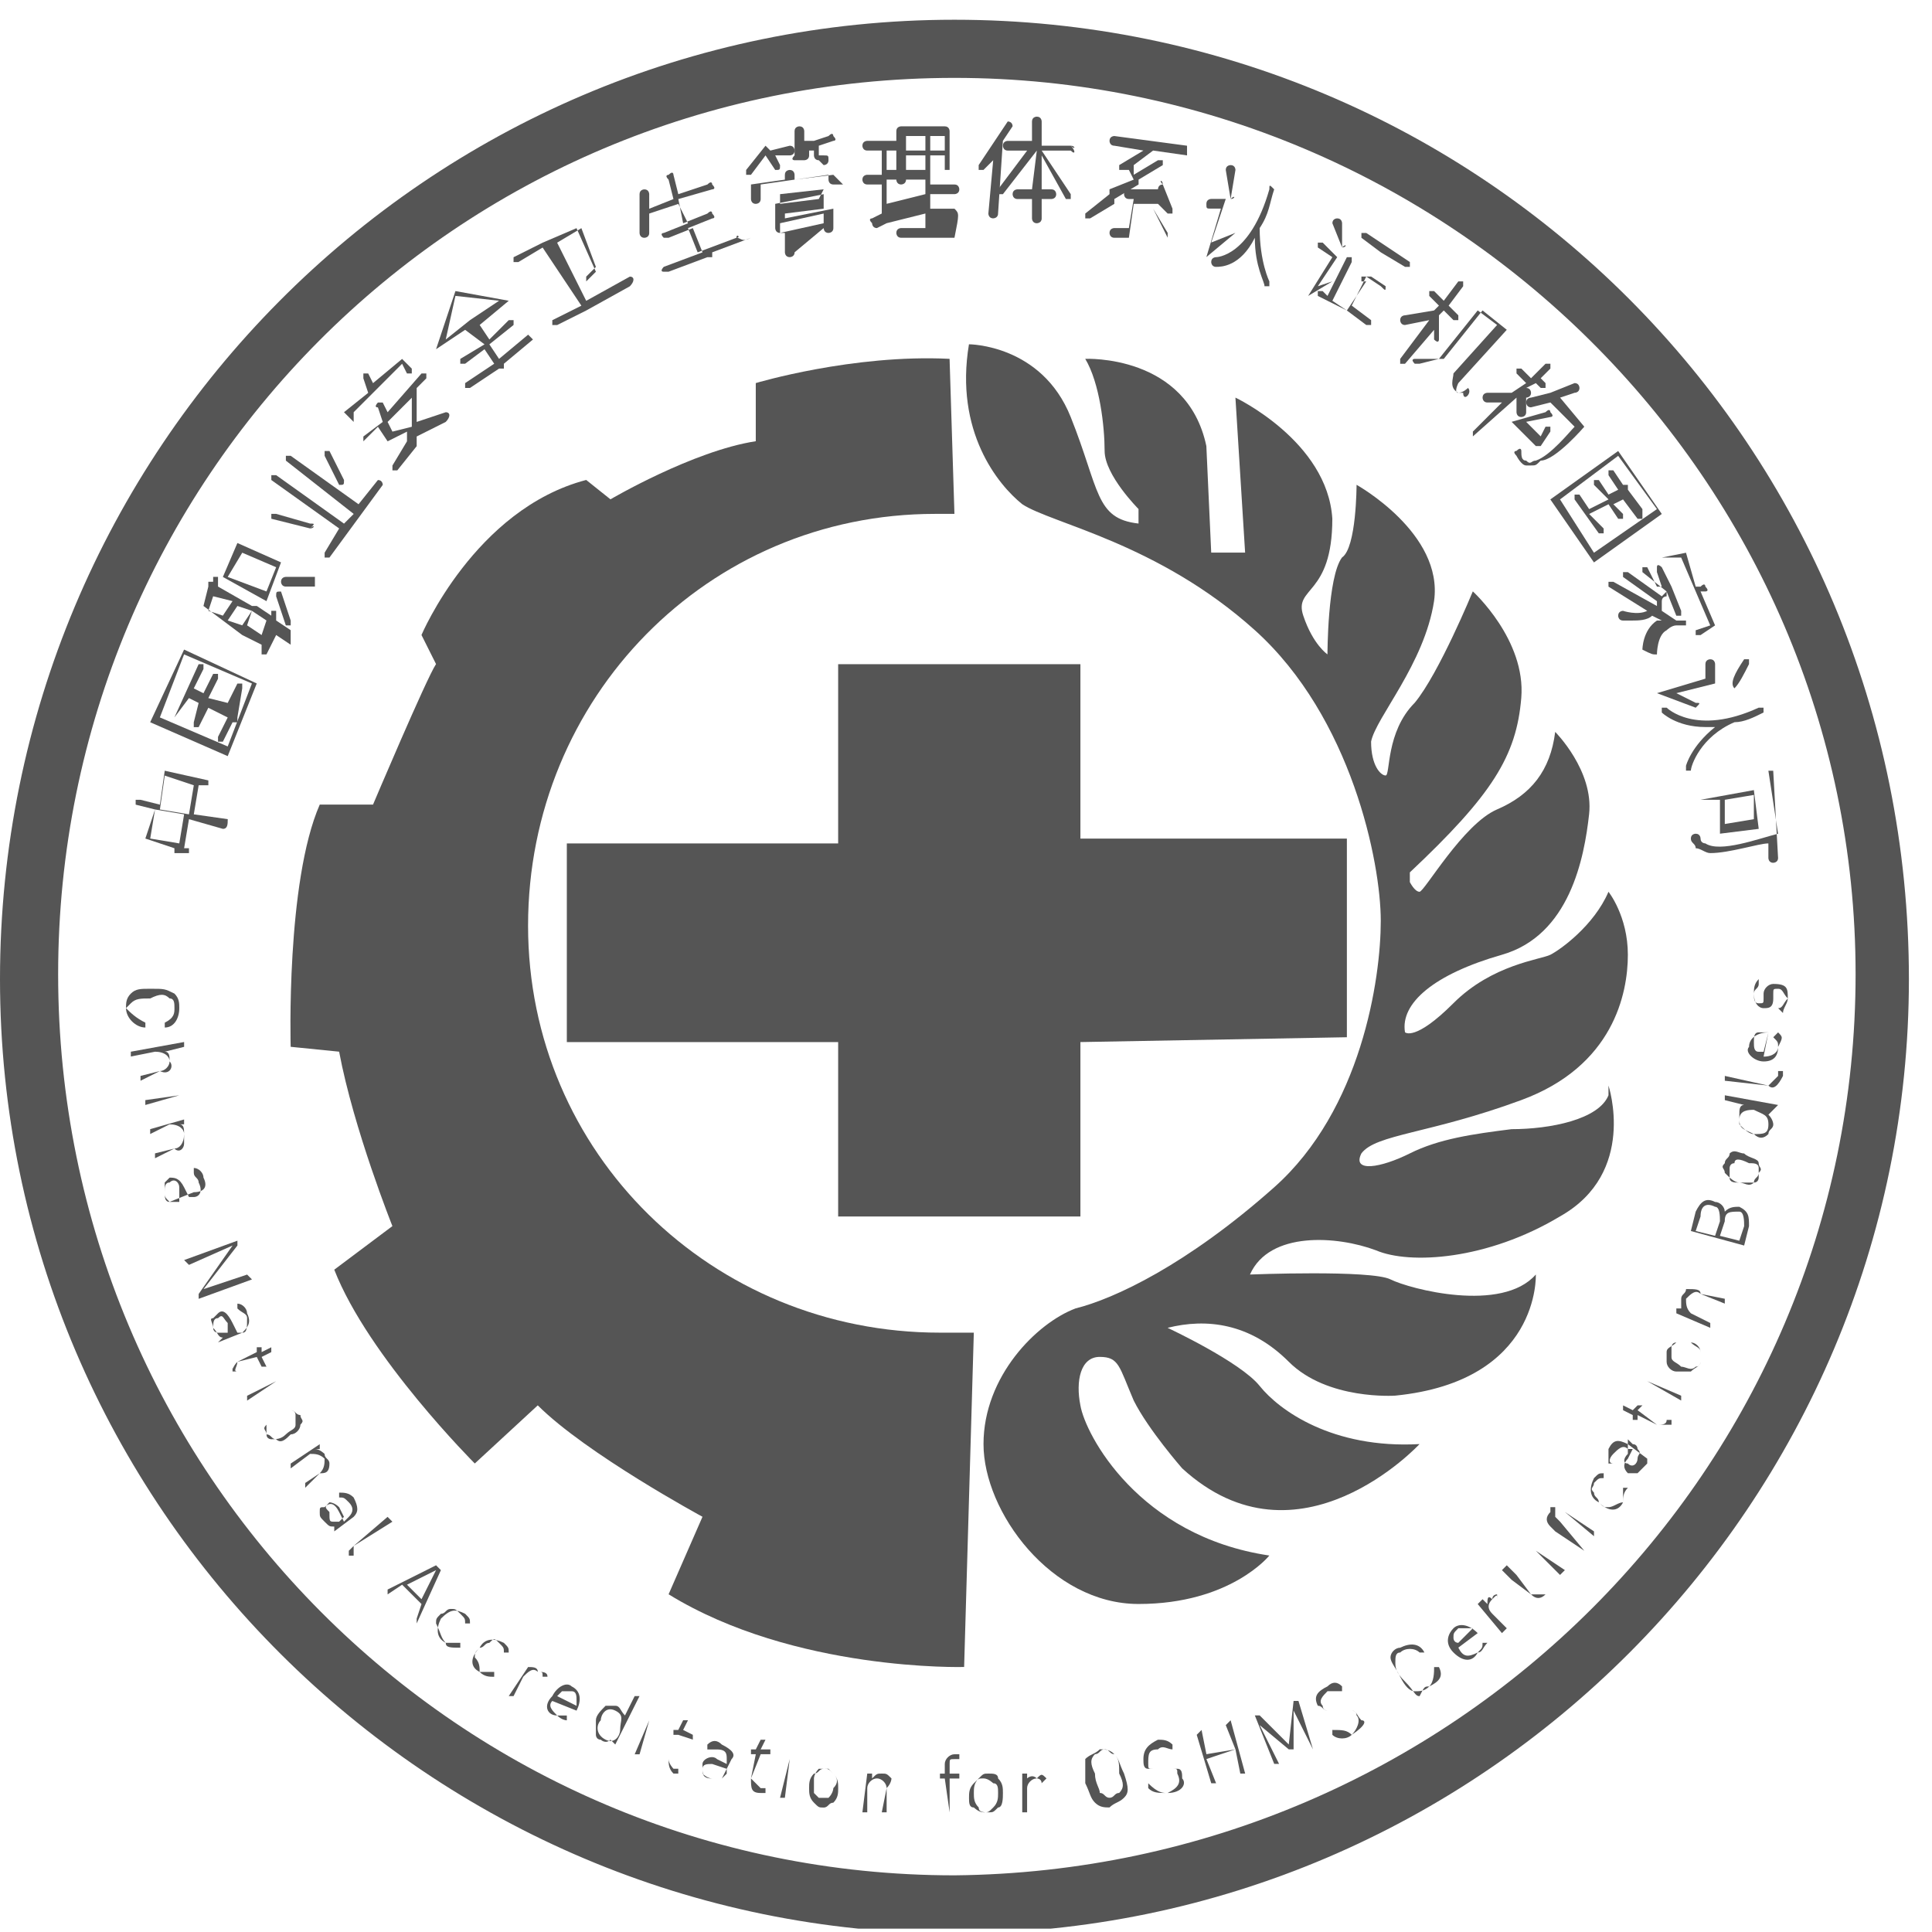 <svg width="64" height="64" viewBox="0 0 64 64" fill="none" xmlns="http://www.w3.org/2000/svg">
<g clip-path="url(#clip0)">
<path d="M44.617 27.78H35.79V22.002H27.765V27.94H18.777V34.52H27.765V40.298H35.79V34.52L44.617 34.36V27.78Z" fill="#555555"/>
<path d="M7.544 27.136L6.42 26.976L6.581 26.013H6.741H6.902V25.852L5.457 25.531L5.297 26.655L4.655 26.494H4.494V26.655L5.136 26.815L4.815 27.778L5.778 28.099V28.26C5.778 28.26 5.778 28.26 5.939 28.26H6.099H6.26V28.099H6.099L6.26 27.136L7.383 27.457C7.544 27.457 7.544 27.297 7.544 27.136C7.544 27.297 7.544 27.136 7.544 27.136ZM5.457 25.692L6.42 26.013L6.26 26.976L5.297 26.815L5.457 25.692ZM5.939 27.939L4.976 27.778L5.136 26.815L6.099 26.976L5.939 27.939Z" fill="#555555"/>
<path d="M4.975 23.925L7.543 25.048L8.505 22.641L6.098 21.518L4.975 23.925ZM8.345 22.641L7.543 24.727L5.296 23.765L6.098 21.678L8.345 22.641Z" fill="#555555"/>
<path d="M5.777 23.767C5.938 23.767 5.938 23.767 5.777 23.767L6.259 23.125L6.58 23.286L6.419 23.928V24.088C6.419 24.088 6.419 24.088 6.58 24.088L6.901 23.446L7.543 23.767L7.222 24.409V24.57C7.222 24.57 7.222 24.57 7.382 24.57L7.703 23.928C7.703 23.928 7.703 23.928 7.864 23.928V23.767L8.024 22.804V22.644H7.864L7.543 23.286L6.901 23.125L7.222 22.483V22.323H7.061L6.74 22.965L6.419 22.804L6.74 22.162V22.002H6.58L5.777 23.767C5.777 23.607 5.777 23.767 5.777 23.767Z" fill="#555555"/>
<path d="M9.309 18.63L7.864 17.988L7.383 19.112L8.827 19.914L9.309 18.63ZM7.543 19.112L8.025 18.309L9.148 18.791L8.827 19.593L7.543 19.112Z" fill="#555555"/>
<path d="M9.309 19.595C9.309 19.595 9.148 19.595 9.309 19.595C9.148 19.595 9.148 19.595 9.148 19.755L9.469 20.718C9.469 20.718 9.469 20.718 9.63 20.718V20.558L9.309 19.595Z" fill="#555555"/>
<path d="M10.432 19.11H9.469C9.469 19.11 9.309 19.11 9.309 19.271C9.309 19.271 9.309 19.431 9.469 19.431H10.432C10.432 19.271 10.432 19.271 10.432 19.11Z" fill="#555555"/>
<path d="M9.629 20.876L9.148 20.555V20.394V20.234H8.987V20.394L8.506 20.073C8.506 20.073 8.506 20.073 8.345 20.073L7.222 19.431V19.271V19.11H7.061V19.271C7.061 19.271 7.061 19.271 6.901 19.271V19.431L6.74 20.073L8.024 21.036L8.666 21.357V21.518V21.678C8.666 21.678 8.666 21.678 8.827 21.678L9.148 21.036L9.629 21.357C9.629 21.036 9.629 21.036 9.629 20.876ZM7.543 20.555L7.864 20.073L8.345 20.234L8.024 20.715L7.543 20.555ZM7.703 19.913L7.382 20.394L6.901 20.234L7.061 19.752L7.703 19.913ZM8.666 21.036L8.185 20.715L8.345 20.234L8.827 20.555L8.666 21.036Z" fill="#555555"/>
<path d="M10.272 17.505C10.433 17.505 10.433 17.344 10.272 17.505C10.433 17.344 10.433 17.344 10.272 17.344L9.149 17.023H8.988V17.184L10.272 17.505Z" fill="#555555"/>
<path d="M11.235 16.063C11.235 16.063 11.396 16.063 11.235 16.063C11.396 16.063 11.396 16.063 11.235 16.063C11.396 16.063 11.396 16.063 11.396 15.902L10.914 14.94H10.754V15.1L11.235 16.063Z" fill="#555555"/>
<path d="M12.519 15.901L11.877 16.704L9.63 15.099H9.47V15.259L11.717 17.025L11.396 17.346L9.149 15.741H8.988V15.901L11.235 17.506L10.754 18.308V18.469C10.754 18.469 10.754 18.469 10.914 18.469L12.68 16.062C12.68 16.062 12.68 15.901 12.519 15.901Z" fill="#555555"/>
<path d="M11.395 13.655C11.395 13.816 11.395 13.816 11.395 13.655C11.395 13.816 11.395 13.816 11.395 13.655C11.395 13.816 11.395 13.816 11.395 13.655C11.395 13.816 11.395 13.816 11.395 13.655L11.716 13.976V13.816V13.655L13.32 12.05L13.481 12.371C13.481 12.371 13.481 12.371 13.641 12.371V12.211L13.32 11.89L12.357 12.692L12.197 12.371H12.037V12.532L12.197 13.013L11.395 13.655Z" fill="#555555"/>
<path d="M14.765 13.656L13.803 13.977V12.854L14.123 12.533V12.372H13.963L12.84 13.656L12.679 13.335H12.519C12.519 13.335 12.358 13.495 12.519 13.495L12.679 13.977L12.037 14.459V14.619L12.519 14.137L12.84 14.619L13.482 14.298V14.619L13 15.421V15.582C13 15.582 13 15.582 13.161 15.582L13.803 14.78V14.459L14.765 13.977C14.926 13.816 14.926 13.656 14.765 13.656C14.926 13.656 14.926 13.656 14.765 13.656ZM13 14.298L12.84 13.977L13.642 13.175V14.137L13 14.298Z" fill="#555555"/>
<path d="M17.495 11.086L16.532 11.889L16.211 11.407L17.013 10.765V10.605H16.853L16.211 11.246L15.89 10.765L16.853 9.963L15.087 9.642L14.445 11.568L15.408 10.926L16.05 11.407L15.248 11.889V12.049C15.248 12.049 15.248 12.049 15.408 12.049L16.05 11.568L16.371 12.049L15.408 12.691V12.851C15.408 12.851 15.408 12.851 15.569 12.851L16.532 12.21C16.532 12.21 16.532 12.21 16.692 12.21V12.049L17.655 11.246C17.655 11.246 17.655 11.246 17.495 11.086C17.655 11.086 17.495 11.086 17.495 11.086ZM15.569 10.605C15.569 10.605 15.569 10.765 15.569 10.605L14.766 11.246L15.087 9.802L16.532 9.963L15.569 10.605C15.729 10.605 15.569 10.605 15.569 10.605Z" fill="#555555"/>
<path d="M20.864 9.163L19.419 9.965L18.456 8.039L19.259 7.558L19.74 8.842L19.419 9.163V9.323L19.74 9.002L19.098 7.558L17.975 8.039L17.012 8.521V8.681C17.012 8.681 17.012 8.681 17.172 8.681L17.975 8.2L19.259 10.126L18.296 10.607V10.768C18.296 10.768 18.296 10.768 18.456 10.768L19.419 10.286L20.864 9.484C21.024 9.323 21.024 9.163 20.864 9.163C21.024 9.163 21.024 9.163 20.864 9.163Z" fill="#555555"/>
<path d="M24.395 7.877L23.111 8.359L22.791 7.556L23.593 7.236C23.593 7.236 23.753 7.236 23.593 7.075C23.593 7.075 23.593 6.915 23.433 7.075L22.63 7.396L22.47 6.594L23.593 6.273C23.593 6.273 23.753 6.273 23.593 6.112C23.593 6.112 23.593 5.952 23.433 6.112L22.47 6.433L22.309 5.791C22.309 5.791 22.309 5.631 22.148 5.791C22.148 5.791 21.988 5.791 22.148 5.952L22.309 6.594L21.506 6.915V6.433C21.506 6.433 21.506 6.273 21.346 6.273C21.346 6.273 21.186 6.273 21.186 6.433V7.075V7.717C21.186 7.717 21.186 7.877 21.346 7.877C21.346 7.877 21.506 7.877 21.506 7.717V7.075L22.47 6.754L22.791 7.396L21.988 7.717C21.988 7.717 21.828 7.717 21.988 7.877C21.988 7.877 21.988 7.877 22.148 7.877L22.951 7.556L23.272 8.359L21.988 8.84C21.988 8.84 21.828 9.001 21.988 9.001C21.988 9.001 21.988 9.001 22.148 9.001L23.433 8.519C23.433 8.519 23.433 8.519 23.593 8.519C23.593 8.519 23.593 8.519 23.593 8.359L24.877 7.877C24.556 8.038 24.556 7.877 24.395 7.877C24.556 7.877 24.395 7.717 24.395 7.877Z" fill="#555555"/>
<path d="M25.68 5.63C25.84 5.63 25.84 5.63 25.68 5.63C25.84 5.63 25.84 5.63 25.84 5.469L25.68 5.148H26.161C26.161 5.148 26.322 5.148 26.322 4.988C26.322 4.988 26.322 4.827 26.161 4.827L25.519 4.988L25.359 4.827L24.717 5.63V5.79C24.717 5.79 24.717 5.79 24.877 5.79L25.359 5.148L25.68 5.63Z" fill="#555555"/>
<path d="M26.321 5.148C26.321 5.148 26.161 5.148 26.321 5.148C26.161 5.308 26.321 5.308 26.321 5.308H26.642C26.642 5.308 26.803 5.308 26.803 5.148V4.987H26.963V5.148C26.963 5.148 26.963 5.308 27.124 5.308L27.284 5.469C27.284 5.469 27.445 5.469 27.445 5.308C27.445 5.148 27.445 5.148 27.284 5.148H27.124V4.827L27.605 4.666C27.605 4.666 27.766 4.666 27.605 4.506C27.605 4.506 27.605 4.345 27.445 4.506L26.963 4.666H26.642V4.345C26.642 4.345 26.642 4.185 26.482 4.185C26.482 4.185 26.321 4.185 26.321 4.345V4.987V5.148Z" fill="#555555"/>
<path d="M27.766 5.951L27.605 5.79L26.321 5.951V5.79C26.321 5.79 26.321 5.63 26.161 5.63C26.161 5.63 26 5.63 26 5.79V5.951L24.877 6.111V6.593C24.877 6.593 24.877 6.753 25.037 6.753C25.037 6.753 25.198 6.753 25.198 6.593V6.111L27.445 5.79V5.951C27.445 5.951 27.445 6.111 27.605 6.111H27.926C27.926 6.111 27.926 6.111 27.766 5.951C27.926 5.951 27.926 5.951 27.766 5.951Z" fill="#555555"/>
<path d="M27.606 7.234V6.913L26.001 7.234V7.074L27.285 6.913V6.432L25.68 6.753V7.555C25.68 7.555 25.68 7.716 25.84 7.716C25.84 7.716 25.84 7.716 26.001 7.716V8.358C26.001 8.358 26.001 8.518 26.161 8.518C26.161 8.518 26.322 8.518 26.322 8.358L27.285 7.555C27.285 7.555 27.285 7.716 27.445 7.716C27.445 7.716 27.606 7.716 27.606 7.555V7.395C27.606 7.395 27.606 7.395 27.606 7.234ZM27.124 6.592L25.84 6.753V6.432L27.285 6.271L27.124 6.592ZM25.84 7.716V7.395L27.285 7.074V7.395L25.84 7.716Z" fill="#555555"/>
<path d="M31.618 6.913H30.815V6.431H31.618C31.618 6.431 31.778 6.431 31.778 6.271C31.778 6.271 31.778 6.111 31.618 6.111H30.815V5.629H31.457V4.345C31.457 4.345 31.457 4.185 31.297 4.185H29.852C29.852 4.185 29.692 4.185 29.692 4.345V5.629C29.692 5.629 29.692 5.629 29.692 5.79V5.95C29.692 5.95 29.692 6.111 29.852 6.111C29.852 6.111 30.013 6.111 30.013 5.95H30.655V6.431L29.371 6.752V5.95H29.692C29.692 5.95 29.852 5.95 29.852 5.79C29.852 5.79 29.852 5.629 29.692 5.629H29.371V4.987H29.692C29.692 4.987 29.852 4.987 29.852 4.827C29.852 4.827 29.852 4.666 29.692 4.666H29.21H28.729C28.729 4.666 28.568 4.666 28.568 4.827C28.568 4.827 28.568 4.987 28.729 4.987H29.21V5.79H28.729C28.729 5.79 28.568 5.79 28.568 5.95C28.568 5.95 28.568 6.111 28.729 6.111H29.21V7.073L28.889 7.234C28.889 7.234 28.729 7.234 28.889 7.394C28.889 7.394 28.889 7.555 29.05 7.555L29.371 7.394L30.655 7.073V7.555H29.852C29.852 7.555 29.692 7.555 29.692 7.715C29.692 7.715 29.692 7.876 29.852 7.876H30.655H31.618C31.778 7.073 31.778 7.073 31.618 6.913C31.778 6.913 31.778 6.913 31.618 6.913ZM30.815 4.506H31.297V4.987H30.815V4.506ZM30.655 4.987H30.013V4.506H30.655V4.987ZM31.297 5.148V5.629H30.815V5.148H31.297ZM30.013 5.629V5.148H30.655V5.629H30.013Z" fill="#555555"/>
<path d="M33.543 4.184C33.543 4.023 33.543 4.023 33.543 4.184C33.543 4.023 33.383 4.023 33.383 4.023L32.42 5.468V5.628C32.42 5.628 32.42 5.628 32.58 5.628L32.901 5.307L32.741 7.073C32.741 7.073 32.741 7.233 32.901 7.233C32.901 7.233 33.062 7.233 33.062 7.073L33.222 4.665L33.543 4.184Z" fill="#555555"/>
<path d="M35.47 4.827H34.507V4.025C34.507 4.025 34.507 3.864 34.346 3.864C34.346 3.864 34.186 3.864 34.186 4.025V4.667H33.383C33.383 4.667 33.223 4.667 33.223 4.827C33.223 4.827 33.223 4.988 33.383 4.988H34.026L33.062 6.272V6.432C33.062 6.432 33.062 6.432 33.223 6.432L34.346 4.988L34.186 6.272H33.705C33.705 6.272 33.544 6.272 33.544 6.432C33.544 6.432 33.544 6.593 33.705 6.593H34.186V7.235C34.186 7.235 34.186 7.395 34.346 7.395C34.346 7.395 34.507 7.395 34.507 7.235V6.593H34.828C34.828 6.593 34.988 6.593 34.988 6.432C34.988 6.432 34.988 6.272 34.828 6.272H34.507V5.148L35.309 6.593C35.309 6.593 35.309 6.593 35.47 6.593V6.432L34.507 4.988H35.47C35.63 5.148 35.63 4.988 35.47 4.827C35.63 4.988 35.63 4.827 35.47 4.827Z" fill="#555555"/>
<path d="M39.322 4.827L36.914 4.506C36.914 4.506 36.754 4.506 36.754 4.666C36.754 4.666 36.754 4.827 36.914 4.827L37.877 4.987L37.075 5.469V5.629C37.075 5.629 37.075 5.629 37.235 5.629H37.396L37.556 5.95L36.754 6.271V6.432L35.951 7.074V7.234C35.951 7.234 35.951 7.234 36.112 7.234L36.914 6.753V6.592L37.717 6.111C37.717 6.111 37.717 6.111 37.717 5.95L38.519 5.469V5.308H38.359L37.556 5.79V5.469L38.198 4.987L39.322 5.148C39.322 5.148 39.322 4.987 39.322 4.827C39.322 4.987 39.322 4.827 39.322 4.827Z" fill="#555555"/>
<path d="M38.519 6.111C38.519 5.95 38.359 5.95 38.519 6.111C38.359 6.111 38.359 6.271 38.359 6.271H38.519H37.877C37.877 6.271 37.877 6.271 37.717 6.271H37.556H37.396C37.396 6.271 37.235 6.271 37.235 6.432C37.235 6.432 37.235 6.592 37.396 6.592H37.556L37.396 7.555H36.914C36.914 7.555 36.754 7.555 36.754 7.716C36.754 7.716 36.754 7.876 36.914 7.876H37.396L37.556 6.753H38.359L38.68 7.074C38.68 7.074 38.68 7.074 38.84 7.074V6.913L38.519 6.111Z" fill="#555555"/>
<path d="M38.199 6.911C38.199 6.751 38.199 6.751 38.199 6.911C38.038 6.911 38.038 6.911 38.199 6.911L38.68 7.874V7.714L38.199 6.911Z" fill="#555555"/>
<path d="M40.926 7.713C40.926 7.713 40.765 7.713 40.926 7.713L40.123 8.034L40.605 6.59H40.123C40.123 6.59 39.963 6.59 39.963 6.75C39.963 6.911 39.963 6.911 40.123 6.911H40.444L39.963 8.516L40.926 7.713C40.926 7.874 40.926 7.874 40.926 7.713Z" fill="#555555"/>
<path d="M40.766 6.592C40.926 6.592 40.926 6.432 40.766 6.592L40.926 5.629C40.926 5.629 40.926 5.469 40.766 5.469C40.766 5.469 40.605 5.469 40.605 5.629L40.766 6.592C40.766 6.432 40.766 6.592 40.766 6.592Z" fill="#555555"/>
<path d="M42.209 6.272C42.209 6.272 42.209 6.111 42.209 6.272C42.049 6.111 42.049 6.111 42.049 6.272C41.407 8.519 40.283 8.519 40.283 8.519C40.283 8.519 40.123 8.519 40.123 8.679C40.123 8.679 40.123 8.84 40.283 8.84C40.444 8.84 41.086 8.84 41.568 7.877C41.568 8.84 41.889 9.321 41.889 9.482C41.889 9.482 41.889 9.482 42.049 9.482V9.321C42.049 9.321 41.728 8.679 41.728 7.556C42.049 7.074 42.049 6.753 42.209 6.272Z" fill="#555555"/>
<path d="M44.136 9.321C43.976 9.321 43.976 9.321 44.136 9.321L43.655 9.482L44.297 8.519L43.816 8.037H43.655V8.198L44.136 8.519L43.334 9.803L44.136 9.321C44.136 9.482 44.136 9.482 44.136 9.321Z" fill="#555555"/>
<path d="M44.458 8.197C44.618 8.197 44.618 8.037 44.458 8.197V7.395C44.458 7.395 44.458 7.234 44.297 7.234C44.297 7.234 44.137 7.234 44.137 7.395L44.458 8.197C44.458 8.037 44.458 8.197 44.458 8.197Z" fill="#555555"/>
<path d="M45.901 9.482L45.42 9.161L45.741 8.359L46.543 8.84C46.543 8.84 46.543 8.84 46.704 8.84V8.68L45.259 7.717H45.099V7.877L45.741 8.359L45.42 9.161H45.259H45.099V9.322H45.259L44.617 10.285L44.136 9.964L44.778 8.68V8.519H44.617L43.975 9.803L43.815 9.643H43.654V9.803L43.975 9.964L44.617 10.285L45.259 10.766C45.259 10.766 45.259 10.766 45.42 10.766V10.606L44.778 10.124L45.259 9.161L45.741 9.482C45.901 9.643 45.901 9.643 45.901 9.482C46.062 9.643 45.901 9.482 45.901 9.482Z" fill="#555555"/>
<path d="M47.506 11.247C47.506 11.247 47.506 11.408 47.506 11.247C47.667 11.408 47.667 11.247 47.667 11.247V10.445L47.827 10.284L48.148 10.605C48.148 10.605 48.148 10.605 48.309 10.605V10.445L47.988 10.124L48.469 9.482V9.321H48.309L47.827 9.963L47.506 9.642H47.346V9.803L47.667 10.124L47.506 10.284L46.543 10.445C46.543 10.445 46.383 10.445 46.383 10.605C46.383 10.605 46.383 10.766 46.543 10.766L47.346 10.605L46.383 11.889V12.05C46.383 12.05 46.383 12.05 46.543 12.05L47.506 10.926V11.247Z" fill="#555555"/>
<path d="M48.63 12.851C48.63 12.851 48.469 13.012 48.309 13.012C48.148 13.012 48.309 12.691 48.309 12.691L49.914 10.925L49.111 10.283L47.827 11.888H46.864C46.864 11.888 46.704 11.888 46.864 12.049C46.864 12.049 46.864 12.049 47.025 12.049L47.667 11.888L48.951 10.283L49.593 10.765L48.148 12.37C48.148 12.53 47.988 12.851 48.309 13.012H48.469C48.469 13.333 48.79 13.012 48.63 12.851C48.79 13.012 48.79 13.012 48.63 12.851C48.79 12.851 48.63 12.851 48.63 12.851Z" fill="#555555"/>
<path d="M50.236 13.172V13.654C50.236 13.654 50.236 13.814 50.396 13.814C50.396 13.814 50.556 13.814 50.556 13.654V13.172C50.556 13.172 50.717 13.172 50.717 13.012C50.717 13.012 50.717 12.851 50.556 12.851L50.877 12.691L51.038 12.851C51.038 12.851 51.038 12.851 51.198 12.851V12.691L51.038 12.53L51.359 12.209V12.049H51.198L50.717 12.53L50.396 12.209H50.236V12.37L50.556 12.691L50.075 13.012H49.273C49.273 13.012 49.112 13.012 49.112 13.172C49.112 13.172 49.112 13.333 49.273 13.333H49.754L48.791 14.296V14.456L50.236 13.172Z" fill="#555555"/>
<path d="M50.877 14.777C50.877 14.937 50.877 14.937 50.877 14.777C51.037 14.937 51.037 14.937 50.877 14.777C51.037 14.937 51.037 14.937 50.877 14.777C51.037 14.777 51.037 14.777 50.877 14.777C51.037 14.777 51.037 14.777 50.877 14.777C51.037 14.777 51.037 14.777 50.877 14.777C51.037 14.777 51.037 14.777 51.037 14.777L51.358 14.295V14.135H51.198L51.037 14.456L50.556 13.974L51.358 13.814C51.358 13.814 51.519 13.814 51.358 13.653C51.358 13.653 51.358 13.493 51.198 13.653L50.074 13.974L50.877 14.777Z" fill="#555555"/>
<path d="M52.482 14.135L51.68 13.172L52.161 13.011C52.161 13.011 52.322 13.011 52.322 12.851C52.322 12.851 52.322 12.69 52.161 12.69L51.359 13.011L50.717 13.172C50.717 13.172 50.556 13.172 50.556 13.332C50.556 13.332 50.556 13.493 50.717 13.493L51.359 13.332L52.161 14.135C52.001 14.295 51.359 15.098 50.877 15.258C50.717 15.258 50.717 15.419 50.556 15.258C50.396 15.258 50.396 15.098 50.396 14.937C50.396 14.937 50.396 14.777 50.235 14.937C50.235 14.937 50.075 14.937 50.235 15.098C50.235 15.098 50.396 15.419 50.556 15.419H50.717C50.877 15.419 50.877 15.419 51.038 15.258C51.519 15.258 52.482 14.135 52.482 14.135Z" fill="#555555"/>
<path d="M53.604 14.94L51.357 16.544L52.802 18.631L55.049 17.026L53.604 14.94ZM51.678 16.544L53.604 15.1L54.888 16.865L52.802 18.31L51.678 16.544Z" fill="#555555"/>
<path d="M54.407 16.865L53.926 16.223C53.926 16.223 53.926 16.223 53.926 16.062C53.926 16.062 53.926 16.062 53.765 16.062L53.444 15.581H53.284V15.742L53.605 16.223L53.284 16.384L52.963 15.902H52.802V16.062L53.284 16.544L52.642 16.865L52.321 16.384H52.16V16.544L52.963 17.668C52.963 17.668 52.963 17.668 53.123 17.668V17.507L52.642 17.026L53.284 16.704L53.605 17.186C53.605 17.186 53.605 17.186 53.765 17.186V17.026L53.444 16.704L53.765 16.544L54.247 17.186C54.247 17.186 54.247 17.186 54.407 17.186C54.407 17.186 54.407 17.026 54.407 16.865C54.407 17.026 54.407 17.026 54.407 16.865Z" fill="#555555"/>
<path d="M55.049 18.47C55.049 18.47 55.209 18.47 55.049 18.47C55.209 18.47 55.209 18.47 55.049 18.47H55.691L56.654 20.717L56.172 20.878V21.038C56.172 21.038 56.172 21.038 56.333 21.038L56.814 20.717L56.333 19.593H56.493C56.493 19.593 56.654 19.593 56.493 19.433C56.493 19.433 56.493 19.273 56.333 19.433H56.172L55.851 18.31L55.049 18.47C55.049 18.31 55.049 18.47 55.049 18.47Z" fill="#555555"/>
<path d="M54.888 21.68C54.888 21.68 54.888 21.038 55.209 20.878C55.209 20.878 55.37 20.717 55.53 20.717H55.691H55.851V20.556C55.691 20.556 55.53 20.556 55.53 20.556L55.049 20.235V20.075V19.915C55.049 19.754 55.209 19.754 55.209 19.754C55.209 19.754 55.209 19.754 55.209 19.593L55.53 20.396C55.53 20.396 55.53 20.396 55.691 20.396V20.235L55.37 19.433L55.049 18.791C55.049 18.791 54.888 18.631 54.888 18.791V18.952L55.049 19.433C55.049 19.433 55.049 19.433 54.888 19.433L54.567 18.791H54.407V18.952L55.209 19.593L55.049 19.754L53.925 18.952H53.765V19.112L54.888 19.915V20.075L53.444 19.273H53.283V19.433L54.567 20.235C54.246 20.396 53.765 20.235 53.765 20.235C53.765 20.235 53.604 20.235 53.604 20.396C53.604 20.396 53.604 20.556 53.765 20.556C53.765 20.556 53.925 20.556 54.086 20.556C54.246 20.556 54.567 20.556 54.728 20.396L55.049 20.556C55.049 20.556 55.049 20.556 54.888 20.556C54.407 20.878 54.407 21.52 54.407 21.52C54.728 21.68 54.728 21.68 54.888 21.68C54.728 21.68 54.728 21.68 54.888 21.68Z" fill="#555555"/>
<path d="M56.173 23.444C56.333 23.283 56.333 23.283 56.173 23.283L55.531 22.962L56.815 22.641V21.999C56.815 21.999 56.815 21.839 56.654 21.839C56.654 21.839 56.494 21.839 56.494 21.999V22.481L54.889 22.962L56.173 23.444Z" fill="#555555"/>
<path d="M57.456 22.802C57.617 22.641 57.777 22.32 57.938 21.999V21.839H57.777C57.456 22.32 57.296 22.641 57.456 22.802C57.296 22.802 57.296 22.802 57.456 22.802Z" fill="#555555"/>
<path d="M57.456 23.924C57.777 23.924 58.098 23.763 58.419 23.603V23.442H58.259C56.172 24.405 55.209 23.442 55.209 23.442H55.049V23.603C55.049 23.603 55.53 24.084 56.493 24.084C56.654 24.084 56.654 24.084 56.814 24.084C56.012 24.726 55.851 25.368 55.851 25.368V25.529H56.012C56.012 25.368 56.333 24.405 57.456 23.924Z" fill="#555555"/>
<path d="M56.334 26.494H56.976V27.617L58.26 27.457L58.099 26.173L56.334 26.494C56.334 26.333 56.334 26.333 56.334 26.494ZM58.099 26.333V27.136L57.136 27.296V26.494L58.099 26.333Z" fill="#555555"/>
<path d="M58.74 25.531C58.58 25.531 58.58 25.531 58.58 25.531L58.901 27.618C58.259 27.778 56.975 28.26 56.493 27.939C56.493 27.939 56.333 27.939 56.333 27.778C56.333 27.778 56.333 27.618 56.172 27.618C56.172 27.618 56.012 27.618 56.012 27.778C56.012 27.939 56.172 27.939 56.172 28.099C56.333 28.099 56.493 28.26 56.654 28.26C57.296 28.26 58.259 27.939 58.58 27.939V28.42C58.58 28.42 58.58 28.581 58.74 28.581C58.74 28.581 58.901 28.581 58.901 28.42L58.74 25.531Z" fill="#555555"/>
<path d="M31.617 17.023C31.456 17.023 31.135 17.023 30.975 17.023C23.431 17.023 17.493 23.122 17.493 30.665C17.493 38.208 23.592 44.146 31.135 44.146C31.456 44.146 31.938 44.146 32.259 44.146L31.938 55.221C31.938 55.221 26.32 55.381 22.148 52.813L23.271 50.245C23.271 50.245 19.419 48.159 17.814 46.554L15.728 48.48C15.728 48.48 12.197 44.949 11.073 42.06L12.999 40.616C12.999 40.616 11.715 37.406 11.234 34.838L9.629 34.677C9.629 34.677 9.469 29.221 10.592 26.653H12.357C12.357 26.653 14.123 22.48 14.444 21.998L13.962 21.035C13.962 21.035 15.728 16.863 19.419 15.899L20.222 16.541C20.222 16.541 22.95 14.937 25.036 14.616V12.69C25.036 12.69 28.246 11.727 31.456 11.887L31.617 17.023Z" fill="#555555"/>
<path d="M32.098 11.405C32.098 11.405 34.505 11.405 35.468 13.813C36.431 16.22 36.271 17.183 37.715 17.343V16.862C37.715 16.862 36.592 15.739 36.592 14.936C36.592 14.134 36.431 12.689 35.95 11.887C35.95 11.887 39.32 11.726 39.962 14.776L40.123 18.306H41.246L40.925 13.171C40.925 13.171 43.974 14.615 44.135 17.183C44.135 19.751 42.851 19.43 43.172 20.393C43.493 21.356 43.974 21.677 43.974 21.677C43.974 21.677 43.974 19.109 44.456 18.467C44.938 18.146 44.938 16.06 44.938 16.06C44.938 16.06 47.826 17.665 47.505 19.911C47.184 21.998 45.58 23.763 45.419 24.566C45.419 25.368 45.74 25.689 45.901 25.689C46.061 25.689 45.901 24.245 46.863 23.282C47.666 22.319 48.789 19.59 48.789 19.59C48.789 19.59 50.555 21.195 50.394 23.121C50.234 25.047 49.431 26.331 46.703 28.899V29.22C46.703 29.22 46.863 29.541 47.024 29.541C47.184 29.541 48.468 27.294 49.592 26.813C50.715 26.331 51.357 25.529 51.518 24.245C51.518 24.245 52.802 25.529 52.641 26.973C52.481 28.418 51.999 30.985 49.752 31.628C47.505 32.27 46.382 33.232 46.542 34.195C46.542 34.195 46.863 34.516 48.147 33.232C49.431 31.948 51.036 31.788 51.357 31.628C51.678 31.467 52.802 30.665 53.283 29.541C53.283 29.541 53.925 30.343 53.925 31.628C53.925 32.911 53.444 35.319 50.394 36.442C47.345 37.566 45.58 37.566 45.098 38.208C44.777 38.85 45.74 38.689 46.703 38.208C47.666 37.726 48.789 37.566 50.073 37.405C51.357 37.405 52.962 37.084 53.283 36.282V35.961C53.283 35.961 54.246 38.85 51.678 40.294C49.271 41.739 46.703 41.899 45.58 41.418C44.295 40.936 42.049 40.776 41.407 42.22C41.407 42.22 45.419 42.06 46.061 42.381C46.703 42.702 49.752 43.504 50.876 42.22C50.876 42.22 51.036 45.751 46.221 46.232C46.221 46.232 43.974 46.393 42.691 45.109C41.407 43.825 39.962 43.664 38.678 43.986C38.678 43.986 41.086 45.109 41.728 45.911C42.37 46.714 44.135 47.998 47.024 47.837C47.024 47.837 43.012 52.171 39.16 48.64C39.16 48.64 38.036 47.356 37.555 46.393C37.073 45.27 37.073 44.949 36.431 44.949C35.789 44.949 35.629 45.751 35.789 46.553C35.95 47.516 37.715 50.887 42.049 51.529C42.049 51.529 40.765 53.134 37.715 53.134C34.826 53.134 32.58 50.084 32.58 47.837C32.58 45.59 34.345 43.825 35.629 43.343C36.913 43.023 39.32 41.899 42.209 39.331C45.098 36.763 45.74 32.43 45.74 30.504C45.74 28.578 44.777 23.763 41.567 20.874C38.357 17.985 34.826 17.343 33.863 16.702C33.061 16.06 31.616 14.294 32.098 11.405Z" fill="#555555"/>
<path d="M25.037 31.147C25.037 32.431 24.235 33.233 23.111 33.233C21.988 33.233 21.186 32.431 21.186 31.147C21.186 29.863 21.988 29.061 23.111 29.061C24.235 29.061 25.037 29.863 25.037 31.147ZM21.988 31.147C21.988 31.949 22.47 32.431 23.111 32.431C23.753 32.431 24.074 31.949 24.074 31.147C24.074 30.345 23.593 29.863 22.951 29.863C22.47 29.703 21.988 30.345 21.988 31.147Z" fill="#555555"/>
<path d="M27.605 30.346C27.605 30.025 27.284 29.704 26.802 29.704C26.482 29.704 26.161 29.865 26.161 30.186C26.161 30.507 26.642 30.507 27.284 30.828C27.926 30.988 28.407 31.309 28.407 31.951C28.407 32.914 27.605 33.235 26.802 33.235C25.679 33.235 25.198 32.754 25.198 31.791H26C26 32.272 26.321 32.593 26.802 32.593C27.284 32.593 27.445 32.432 27.445 32.111C27.445 31.791 27.123 31.791 26.321 31.47C25.679 31.309 25.037 31.149 25.037 30.346C25.037 29.704 25.679 29.223 26.482 29.223C27.284 29.223 27.926 29.544 27.926 30.507L27.605 30.346Z" fill="#555555"/>
<path d="M34.828 29.061H35.952L36.914 31.789L37.717 29.061H38.84V33.073H38.038V30.184L37.236 33.073H36.594L35.631 30.345V33.073H34.828V29.061Z" fill="#555555"/>
<path d="M41.407 30.346C41.407 30.025 41.086 29.704 40.765 29.704C40.444 29.704 40.123 29.865 40.123 30.186C40.123 30.507 40.444 30.507 41.246 30.828C41.888 30.988 42.37 31.309 42.37 31.951C42.37 32.914 41.567 33.235 40.925 33.235C39.962 33.235 39.32 32.754 39.32 31.791H40.123C40.123 32.272 40.444 32.593 40.925 32.593C41.407 32.593 41.567 32.432 41.567 32.111C41.567 31.791 41.246 31.791 40.604 31.47C39.962 31.309 39.481 31.149 39.481 30.346C39.481 29.704 39.962 29.223 40.925 29.223C41.728 29.223 42.37 29.544 42.37 30.507L41.407 30.346Z" fill="#555555"/>
<path d="M32.581 24.569V29.545H30.815V24.569H29.531V37.088H30.815V32.273H32.581V37.088H33.865V24.569H32.581Z" fill="#555555"/>
<path d="M4.174 33.396C4.174 33.235 4.174 33.075 4.334 32.914C4.495 32.754 4.655 32.754 4.976 32.754C5.458 32.754 5.458 32.754 5.779 32.914C5.939 33.075 5.939 33.235 5.939 33.396C5.939 33.717 5.779 34.038 5.458 34.038V33.877C5.779 33.717 5.779 33.556 5.779 33.396C5.779 33.235 5.779 33.075 5.618 33.075C5.458 32.914 5.297 32.914 4.976 33.075C4.655 33.075 4.495 33.075 4.334 33.235C4.334 33.235 4.334 33.235 4.174 33.396C4.334 33.556 4.495 33.717 4.816 33.877V34.038C4.495 34.038 4.174 33.717 4.174 33.396Z" fill="#555555"/>
<path d="M5.297 35.48C5.457 35.48 5.618 35.32 5.618 35.16C5.618 34.999 5.457 34.839 5.136 34.839L4.334 34.999V34.839L6.099 34.518V34.678L5.457 34.839C5.618 34.839 5.618 34.999 5.618 35.16C5.778 35.32 5.618 35.641 5.297 35.48L4.655 35.801V35.641L5.297 35.48Z" fill="#555555"/>
<path d="M5.938 36.283L4.814 36.604V36.443L5.938 36.283ZM6.419 36.122L6.259 36.283L6.419 36.122Z" fill="#555555"/>
<path d="M5.777 38.047C5.938 38.047 6.098 37.886 6.098 37.566C6.098 37.405 5.938 37.245 5.617 37.245L4.975 37.566V37.405L6.098 37.084V37.245H5.938C6.098 37.245 6.098 37.405 6.098 37.566C6.098 37.726 6.098 37.886 6.098 37.886C6.098 38.047 5.938 38.207 5.777 38.047L5.135 38.368V38.207L5.777 38.047Z" fill="#555555"/>
<path d="M5.618 39.814C5.457 39.814 5.457 39.653 5.457 39.493C5.457 39.332 5.457 39.172 5.457 39.172L5.618 39.011C5.778 39.011 5.939 39.011 6.099 39.332L6.26 39.653H6.42C6.58 39.653 6.741 39.493 6.58 39.172C6.58 39.011 6.42 39.011 6.42 38.851V38.69C6.58 38.69 6.741 38.851 6.741 39.011C6.901 39.332 6.741 39.493 6.42 39.493L5.618 39.814ZM5.939 39.332C5.939 39.172 5.778 39.011 5.618 39.172C5.457 39.172 5.457 39.332 5.457 39.493C5.457 39.653 5.457 39.653 5.618 39.814H5.778H5.939V39.332Z" fill="#555555"/>
<path d="M7.705 41.259L6.26 41.901L6.1 41.741L7.865 41.099V41.259L6.742 42.704L8.186 42.222L8.347 42.383L6.581 43.025V42.864L7.705 41.259Z" fill="#555555"/>
<path d="M7.383 44.308C7.222 44.308 7.222 44.148 7.062 43.987C7.062 43.827 6.901 43.666 7.062 43.666L7.222 43.506C7.383 43.345 7.543 43.506 7.704 43.827L7.864 44.148H8.025C8.185 44.148 8.185 43.987 8.185 43.666C8.185 43.506 8.025 43.506 7.864 43.345V43.185C8.025 43.185 8.185 43.345 8.185 43.506C8.346 43.827 8.185 43.987 8.025 44.148L7.222 44.468L7.383 44.308ZM7.543 43.827C7.383 43.666 7.383 43.506 7.222 43.666C7.062 43.666 7.062 43.827 7.062 43.987C7.062 44.148 7.222 44.148 7.222 44.148H7.383H7.543V43.827Z" fill="#555555"/>
<path d="M7.864 45.111L8.506 44.79V44.63H8.666V44.79L8.987 44.63V44.79L8.666 44.951L8.827 45.272H8.666L8.506 44.951L7.864 45.111C7.864 45.272 7.703 45.432 7.864 45.432H7.703V45.272C7.703 45.432 7.703 45.272 7.864 45.111Z" fill="#555555"/>
<path d="M9.149 45.755L8.186 46.397V46.236L9.149 45.755ZM9.79 45.434L9.63 45.594L9.79 45.434Z" fill="#555555"/>
<path d="M9.148 47.677C8.988 47.677 8.988 47.516 8.827 47.516C8.827 47.356 8.667 47.356 8.827 47.195C8.827 47.035 8.988 46.874 9.148 46.874C9.309 46.714 9.469 46.714 9.63 46.714C9.79 46.714 9.79 46.874 9.951 46.874C9.951 47.035 10.111 47.035 9.951 47.195C9.951 47.356 9.79 47.516 9.63 47.516C9.469 47.677 9.309 47.837 9.148 47.677ZM9.79 47.195C9.79 47.035 9.79 47.035 9.79 46.874C9.79 46.714 9.63 46.714 9.63 46.714C9.469 46.714 9.309 46.714 9.148 46.874C8.988 46.874 8.827 47.035 8.827 47.195C8.827 47.356 8.827 47.356 8.827 47.516C8.827 47.677 8.988 47.677 8.988 47.677C9.148 47.677 9.309 47.677 9.469 47.516C9.63 47.356 9.79 47.356 9.79 47.195Z" fill="#555555"/>
<path d="M10.592 48.804C10.752 48.643 10.752 48.483 10.752 48.322C10.592 48.162 10.431 48.162 10.271 48.162L9.629 48.643V48.483L10.592 47.841V48.001H10.431C10.592 48.001 10.752 48.162 10.752 48.162C10.752 48.322 10.913 48.322 10.913 48.483C10.913 48.804 10.752 48.804 10.592 48.804L10.11 49.285V49.125L10.592 48.804Z" fill="#555555"/>
<path d="M11.073 50.569C10.913 50.569 10.913 50.569 10.752 50.408C10.592 50.248 10.592 50.248 10.592 50.087C10.592 49.927 10.592 49.927 10.752 49.927C10.913 49.766 11.073 49.766 11.234 50.087L11.394 50.408L11.555 50.248C11.715 50.087 11.715 49.927 11.555 49.766C11.394 49.606 11.394 49.606 11.234 49.606V49.445C11.394 49.445 11.555 49.445 11.715 49.606C11.876 49.927 11.876 50.087 11.715 50.248L11.073 50.729V50.569ZM11.234 49.927C11.073 49.766 10.913 49.766 10.913 49.766C10.752 49.927 10.752 49.927 10.913 50.087C10.913 50.408 10.913 50.408 11.073 50.408H11.234L11.394 50.248L11.234 49.927Z" fill="#555555"/>
<path d="M11.715 51.211L12.839 50.248L12.999 50.408L11.715 51.211C11.715 51.371 11.715 51.532 11.715 51.532H11.555V51.371L11.715 51.211Z" fill="#555555"/>
<path d="M13.963 53.136L13.321 52.495L12.84 52.816V52.655L14.445 51.852L14.605 52.013L13.803 53.779V53.618L13.963 53.136ZM13.482 52.495L13.963 52.976L14.445 52.013L13.482 52.495Z" fill="#555555"/>
<path d="M14.766 54.421C14.445 54.261 14.445 53.94 14.606 53.619C14.927 53.298 15.087 53.298 15.408 53.458C15.569 53.619 15.569 53.619 15.569 53.779H15.408C15.408 53.619 15.408 53.619 15.248 53.458C15.087 53.298 15.087 53.298 14.927 53.298C14.766 53.298 14.766 53.458 14.606 53.458C14.445 53.619 14.445 53.619 14.445 53.779C14.606 54.1 14.606 54.261 14.766 54.421C14.927 54.421 15.087 54.421 15.248 54.421V54.582C14.927 54.582 14.766 54.582 14.766 54.421Z" fill="#555555"/>
<path d="M15.889 55.385C15.568 55.225 15.568 54.904 15.889 54.583C16.05 54.262 16.371 54.262 16.692 54.422C16.852 54.583 16.852 54.583 16.852 54.743H16.692C16.692 54.583 16.692 54.583 16.531 54.422C16.371 54.262 16.371 54.262 16.21 54.422C16.05 54.422 16.05 54.583 15.889 54.583C15.729 54.743 15.729 54.743 15.729 54.904C15.889 55.064 15.889 55.225 15.889 55.385C16.05 55.385 16.21 55.385 16.371 55.385V55.546C16.21 55.546 16.05 55.546 15.889 55.385Z" fill="#555555"/>
<path d="M17.814 55.383C17.654 55.223 17.494 55.383 17.333 55.544L17.012 56.186H16.852L17.494 55.223H17.654H17.494C17.654 55.223 17.814 55.223 17.814 55.383C17.975 55.383 18.136 55.383 18.136 55.544H17.975C17.975 55.383 17.975 55.383 17.814 55.383Z" fill="#555555"/>
<path d="M18.457 56.828C18.617 56.828 18.617 56.828 18.777 56.828V56.988C18.777 56.988 18.617 56.988 18.457 56.828C18.136 56.828 17.975 56.507 18.296 56.186C18.457 55.865 18.777 55.704 18.938 55.865C19.259 56.025 19.259 56.346 19.099 56.667L18.296 56.346C18.136 56.507 18.296 56.667 18.457 56.828ZM19.099 56.346C19.099 56.186 19.099 56.025 18.938 56.025C18.777 56.025 18.617 56.025 18.617 56.025L18.457 56.186L19.099 56.507C19.099 56.346 19.099 56.346 19.099 56.346Z" fill="#555555"/>
<path d="M20.222 57.629C20.061 57.789 19.901 57.629 19.901 57.629C19.74 57.629 19.74 57.468 19.74 57.468C19.74 57.308 19.74 57.148 19.74 56.987C19.74 56.827 19.901 56.666 20.061 56.506C20.222 56.506 20.222 56.506 20.382 56.506C20.543 56.506 20.543 56.666 20.703 56.827L21.024 56.185H21.185L20.382 57.789L20.222 57.629ZM20.382 56.666C20.061 56.506 19.901 56.827 19.901 56.987C19.74 57.148 19.74 57.468 20.061 57.629C20.382 57.789 20.543 57.468 20.543 57.308C20.543 56.987 20.703 56.827 20.382 56.666Z" fill="#555555"/>
<path d="M21.507 56.989L21.186 58.113H21.025L21.507 56.989ZM21.667 56.508L21.828 56.668L21.667 56.508Z" fill="#555555"/>
<path d="M22.148 58.27L22.469 57.468H22.309V57.307H22.469L22.63 56.986H22.79L22.63 57.307L22.951 57.468V57.628L22.469 57.468L22.148 58.27C22.148 58.431 22.309 58.591 22.309 58.591H22.469V58.752H22.309C22.148 58.591 22.148 58.431 22.148 58.27Z" fill="#555555"/>
<path d="M23.913 58.916C23.753 58.916 23.753 58.916 23.593 58.916C23.432 58.916 23.271 58.755 23.271 58.755C23.271 58.755 23.271 58.595 23.271 58.434C23.271 58.274 23.593 58.113 23.753 58.274L24.074 58.434V58.274C24.074 58.113 24.074 57.953 23.753 57.953C23.593 57.953 23.432 57.953 23.432 57.953V57.792C23.593 57.632 23.753 57.632 23.913 57.792C24.234 57.953 24.395 58.113 24.234 58.274L23.913 58.916ZM23.593 58.434C23.432 58.434 23.271 58.434 23.271 58.595C23.271 58.755 23.271 58.916 23.593 58.916C23.753 58.916 23.753 58.916 23.913 58.916L24.074 58.755V58.595L23.593 58.434Z" fill="#555555"/>
<path d="M24.877 58.914L25.037 58.111H24.877V57.951H25.037L25.198 57.63H25.358L25.198 57.951H25.519V58.111H25.198L24.877 58.914C25.037 59.074 25.037 59.074 25.198 59.235H25.358V59.395H25.198C24.877 59.395 24.877 59.235 24.877 58.914Z" fill="#555555"/>
<path d="M26.161 58.27L26 59.554H25.84L26.161 58.27ZM26.161 57.789L26.321 57.95L26.161 57.789Z" fill="#555555"/>
<path d="M27.605 59.716C27.445 59.716 27.445 59.877 27.284 59.877C27.124 59.877 27.124 59.877 26.963 59.716C26.803 59.556 26.803 59.395 26.803 59.235C26.803 59.074 26.803 58.914 26.963 58.753C27.124 58.753 27.124 58.593 27.284 58.593C27.445 58.593 27.445 58.593 27.605 58.753C27.766 58.914 27.766 59.074 27.766 59.235C27.766 59.395 27.766 59.556 27.605 59.716ZM27.605 58.753L27.445 58.593C27.284 58.593 27.284 58.593 27.124 58.593C26.963 58.753 26.963 58.914 26.963 58.914C26.963 59.074 26.963 59.235 26.963 59.395L27.124 59.556C27.284 59.556 27.284 59.556 27.445 59.556C27.605 59.395 27.605 59.235 27.605 59.235C27.766 59.074 27.766 58.914 27.605 58.753Z" fill="#555555"/>
<path d="M29.371 59.233C29.371 59.073 29.21 58.912 29.05 58.912C28.889 58.912 28.729 59.073 28.729 59.233V60.036H28.568L28.729 58.752H28.889V58.912C29.05 58.752 29.05 58.752 29.21 58.752C29.371 58.752 29.371 58.752 29.531 58.912C29.531 58.912 29.531 59.073 29.371 59.233V60.036H29.21L29.371 59.233Z" fill="#555555"/>
<path d="M31.458 60.038L31.297 58.915H31.137V58.754H31.297V58.433C31.297 58.273 31.458 58.112 31.618 58.112H31.779V58.273H31.618C31.458 58.273 31.458 58.273 31.458 58.433V58.754H31.779V58.915H31.458V60.038Z" fill="#555555"/>
<path d="M33.063 59.875C32.902 60.036 32.902 60.036 32.742 60.036C32.581 60.036 32.421 60.036 32.421 59.875C32.26 59.715 32.26 59.554 32.26 59.394C32.26 59.233 32.26 59.073 32.421 58.912C32.581 58.752 32.581 58.752 32.742 58.752C32.902 58.752 33.063 58.752 33.063 58.912C33.223 59.073 33.223 59.233 33.223 59.394C33.223 59.554 33.223 59.875 33.063 59.875ZM32.902 59.073C32.902 59.073 32.742 58.912 32.581 58.912C32.421 58.912 32.421 58.912 32.26 59.073C32.1 59.233 32.1 59.394 32.1 59.554C32.1 59.715 32.1 59.875 32.26 59.875C32.26 59.875 32.421 60.036 32.581 60.036C32.742 60.036 32.742 60.036 32.902 59.875C33.063 59.715 33.063 59.554 33.063 59.394C33.063 59.233 33.063 59.073 32.902 59.073Z" fill="#555555"/>
<path d="M34.345 58.912C34.184 58.912 34.024 59.073 34.024 59.233V60.036H33.863V58.752H34.024V58.912C34.024 58.912 34.184 58.752 34.345 58.912C34.505 58.752 34.505 58.752 34.666 58.912L34.505 59.073C34.505 58.912 34.345 58.912 34.345 58.912Z" fill="#555555"/>
<path d="M37.235 59.553C37.075 59.714 36.914 59.714 36.754 59.874C36.593 59.874 36.433 59.874 36.272 59.714C36.112 59.553 36.112 59.393 35.951 59.072C35.951 58.751 35.951 58.59 35.951 58.269C36.112 58.109 36.272 58.109 36.433 57.948C36.593 57.948 36.754 57.948 36.914 58.109C37.075 58.269 37.075 58.43 37.235 58.751C37.396 59.232 37.396 59.393 37.235 59.553ZM36.914 58.109C36.754 58.109 36.754 57.948 36.593 57.948C36.433 57.948 36.433 58.109 36.272 58.109C36.112 58.269 36.112 58.43 36.272 58.751C36.272 59.072 36.433 59.232 36.433 59.393C36.593 59.393 36.593 59.553 36.754 59.553C36.914 59.553 36.914 59.393 37.075 59.393C37.235 59.232 37.235 59.072 37.075 58.751C37.075 58.43 37.075 58.269 36.914 58.109Z" fill="#555555"/>
<path d="M38.679 59.395C38.358 59.395 38.198 59.395 38.037 59.235V59.074C38.358 59.395 38.519 59.395 38.679 59.395C39 59.235 39.161 59.074 39 58.753C39 58.593 39 58.593 38.84 58.593C38.84 58.593 38.679 58.593 38.519 58.593H38.358C38.198 58.593 38.037 58.593 38.037 58.593C37.877 58.593 37.877 58.432 37.877 58.272C37.877 57.951 38.037 57.79 38.358 57.63C38.519 57.63 38.679 57.63 38.84 57.79V57.951C38.679 57.951 38.519 57.79 38.358 57.951C38.037 57.951 38.037 58.111 38.037 58.432C38.037 58.593 38.037 58.593 38.198 58.593C38.198 58.593 38.358 58.593 38.519 58.593H38.679C38.84 58.593 39 58.593 39 58.593C39.161 58.593 39.161 58.753 39.161 58.914C39.321 59.074 39.161 59.395 38.679 59.395Z" fill="#555555"/>
<path d="M40.926 57.949L39.964 58.27L40.285 59.073H40.124L39.643 57.468L39.803 57.307L39.964 58.11L40.926 57.949L40.605 57.147L40.766 56.986L41.248 58.752H41.087L40.926 57.949Z" fill="#555555"/>
<path d="M42.852 56.666V57.95H42.692L41.729 57.147L42.371 58.431H42.21L41.568 56.826H41.729L42.692 57.789L42.852 56.345H43.013L43.494 57.95L42.852 56.666Z" fill="#555555"/>
<path d="M44.778 57.468C44.618 57.628 44.297 57.628 44.136 57.468V57.307C44.457 57.307 44.618 57.307 44.778 57.468C44.939 57.307 45.099 56.986 44.939 56.825C44.939 56.665 44.778 56.665 44.778 56.665C44.618 56.665 44.618 56.665 44.457 56.665H44.297C44.136 56.665 43.976 56.665 43.976 56.665C43.815 56.665 43.815 56.505 43.655 56.505C43.494 56.184 43.655 56.023 43.976 55.863C44.136 55.702 44.297 55.702 44.457 55.863V56.023C44.297 56.023 44.136 56.023 43.976 56.023C43.815 56.184 43.655 56.344 43.815 56.505C43.815 56.665 43.976 56.665 43.976 56.665C43.976 56.665 44.136 56.665 44.297 56.665H44.457C44.618 56.665 44.778 56.665 44.778 56.665C44.939 56.665 44.939 56.825 45.099 56.986C45.26 56.986 45.26 57.147 44.778 57.468Z" fill="#555555"/>
<path d="M47.346 55.866C47.186 56.026 47.026 56.026 46.865 56.026C46.705 56.026 46.544 55.866 46.383 55.545C46.223 55.224 46.062 55.063 46.062 54.903C46.062 54.742 46.223 54.582 46.383 54.582C46.705 54.422 47.026 54.422 47.186 54.742H47.026C46.865 54.582 46.544 54.582 46.383 54.742C46.223 54.742 46.223 54.903 46.223 55.063C46.223 55.224 46.223 55.385 46.544 55.705C46.865 56.026 46.865 56.187 47.026 56.187C47.186 55.866 47.186 55.866 47.346 55.866C47.507 55.705 47.507 55.385 47.507 55.224H47.667C47.828 55.545 47.667 55.705 47.346 55.866Z" fill="#555555"/>
<path d="M48.951 54.741C49.111 54.58 49.111 54.58 49.111 54.42H49.272C49.111 54.58 49.111 54.741 48.951 54.741C48.79 55.062 48.469 55.062 48.148 54.741C47.827 54.42 47.988 54.099 48.148 53.938C48.309 53.778 48.63 53.778 48.951 54.099L48.309 54.58C48.469 54.901 48.63 54.901 48.951 54.741ZM48.63 53.938C48.469 53.938 48.309 53.938 48.309 53.938C48.148 54.099 48.148 54.099 48.148 54.259C48.148 54.259 48.148 54.42 48.309 54.42L48.79 53.938C48.63 53.938 48.63 53.938 48.63 53.938Z" fill="#555555"/>
<path d="M49.433 52.976C49.272 53.136 49.272 53.297 49.433 53.457L49.914 53.939L49.754 54.099L48.951 53.136L49.112 52.976L49.272 53.136C49.272 52.976 49.272 52.815 49.433 52.976C49.433 52.815 49.593 52.815 49.593 52.815V52.976C49.593 52.815 49.593 52.815 49.433 52.976Z" fill="#555555"/>
<path d="M50.717 52.816L50.075 52.334L49.914 52.495L50.075 52.334L49.754 52.013L49.914 51.852L50.235 52.173L50.396 52.013L50.235 52.173L50.717 52.816C50.877 52.816 51.038 52.816 51.038 52.816H51.198C51.038 52.976 50.877 52.976 50.717 52.816Z" fill="#555555"/>
<path d="M50.395 51.049H50.555H50.395ZM50.876 51.37L51.839 52.012L51.678 52.172L50.876 51.37Z" fill="#555555"/>
<path d="M52.482 51.371L51.519 50.729L51.359 50.889L51.519 50.729L51.359 50.568C51.198 50.408 51.198 50.247 51.359 50.087V49.926H51.519C51.519 50.087 51.519 50.087 51.519 50.247L51.68 50.408L51.84 50.247L51.68 50.408L52.482 51.371ZM51.359 49.766H51.519H51.359ZM51.84 50.087L52.803 50.729V50.889L51.84 50.087Z" fill="#555555"/>
<path d="M53.766 49.767C53.605 50.088 53.284 50.088 52.963 49.767C52.642 49.606 52.642 49.285 52.803 48.964C52.963 48.804 52.963 48.804 53.124 48.804V48.964C52.963 48.964 52.963 48.964 52.803 49.125C52.803 49.285 52.642 49.285 52.803 49.446C52.803 49.606 52.963 49.606 52.963 49.767C53.124 49.927 53.124 49.927 53.284 49.927C53.445 49.927 53.605 49.767 53.766 49.767C53.766 49.606 53.766 49.446 53.766 49.285H53.926C53.766 49.446 53.766 49.606 53.766 49.767Z" fill="#555555"/>
<path d="M54.567 48.16C54.567 48.321 54.567 48.321 54.567 48.481C54.407 48.642 54.407 48.642 54.246 48.802C54.246 48.802 54.086 48.802 53.925 48.802C53.765 48.642 53.765 48.481 53.925 48.321L54.086 48H53.925C53.765 47.839 53.604 48 53.444 48.16C53.283 48.321 53.283 48.481 53.444 48.481H53.283C53.283 48.321 53.283 48.16 53.283 48C53.444 47.679 53.604 47.679 53.925 47.839L54.567 48.321V48.16ZM53.925 48.16C53.765 48.321 53.765 48.481 53.925 48.481C54.086 48.642 54.246 48.481 54.246 48.321C54.246 48.16 54.407 48.16 54.246 48C54.246 48 54.246 47.839 54.086 47.839L53.925 47.679V48.16Z" fill="#555555"/>
<path d="M54.889 47.197L54.247 46.876V47.036H54.087V46.876L53.766 46.715V46.555L54.087 46.715L54.247 46.555H54.408L54.247 46.715L54.889 47.197C55.05 47.197 55.21 47.197 55.21 47.036H55.371V47.197C55.21 47.197 55.05 47.197 54.889 47.197Z" fill="#555555"/>
<path d="M54.086 45.593H54.246H54.086ZM54.567 45.753L55.691 46.235V46.395L54.567 45.753Z" fill="#555555"/>
<path d="M56.332 44.792C56.332 44.952 56.332 44.952 56.332 45.113C56.332 45.273 56.172 45.273 56.011 45.434C55.851 45.434 55.691 45.434 55.53 45.434C55.37 45.434 55.209 45.273 55.209 45.113C55.209 44.952 55.209 44.952 55.209 44.792C55.209 44.631 55.37 44.631 55.53 44.471C55.691 44.471 55.851 44.471 56.011 44.471C56.172 44.471 56.332 44.631 56.332 44.792ZM55.53 44.471C55.37 44.471 55.37 44.631 55.37 44.631C55.37 44.792 55.37 44.792 55.37 44.952C55.37 45.113 55.53 45.113 55.691 45.273C55.851 45.273 56.011 45.434 56.172 45.273C56.332 45.273 56.332 45.113 56.332 45.113C56.332 44.952 56.332 44.952 56.332 44.792C56.332 44.631 56.172 44.631 56.011 44.471C55.691 44.471 55.53 44.471 55.53 44.471Z" fill="#555555"/>
<path d="M56.334 42.863C56.173 42.702 56.013 42.863 55.852 43.023C55.852 43.184 55.852 43.344 56.013 43.505L56.655 43.826V43.986L55.531 43.505V43.344H55.692C55.692 43.184 55.692 43.023 55.692 43.023C55.692 42.863 55.852 42.863 55.852 42.702C56.173 42.702 56.334 42.702 56.334 42.863L57.136 43.023V43.184L56.334 42.863Z" fill="#555555"/>
<path d="M57.938 40.618L57.777 41.26L56.012 40.779L56.172 40.137C56.333 39.816 56.493 39.655 56.814 39.816C56.975 39.816 57.135 39.976 57.135 40.137C57.296 39.976 57.456 39.976 57.617 39.976C57.938 40.137 57.938 40.297 57.938 40.618ZM56.333 40.297L56.172 40.779L56.814 40.939L56.975 40.458C56.975 40.297 56.975 39.976 56.814 39.976C56.493 39.816 56.333 39.976 56.333 40.297ZM57.135 40.458L56.975 40.939L57.617 41.1L57.777 40.618C57.777 40.458 57.777 40.137 57.617 40.137C57.296 40.137 57.135 40.137 57.135 40.458Z" fill="#555555"/>
<path d="M58.259 38.532C58.259 38.693 58.42 38.693 58.259 38.853C58.259 39.013 58.099 39.013 58.099 39.174C57.938 39.334 57.778 39.174 57.617 39.174C57.457 39.174 57.296 39.013 57.136 38.853C57.136 38.693 56.975 38.693 57.136 38.532C57.136 38.371 57.296 38.371 57.296 38.211C57.457 38.05 57.617 38.211 57.778 38.211C57.938 38.371 58.259 38.371 58.259 38.532ZM57.457 38.532C57.296 38.532 57.296 38.693 57.296 38.693C57.296 38.853 57.296 38.853 57.296 39.013C57.296 39.174 57.457 39.174 57.617 39.174C57.778 39.174 57.938 39.174 58.099 39.174C58.259 39.174 58.259 39.013 58.259 39.013C58.259 38.853 58.259 38.853 58.259 38.693C58.259 38.532 58.099 38.532 57.938 38.532C57.617 38.371 57.457 38.371 57.457 38.532Z" fill="#555555"/>
<path d="M58.581 36.925C58.742 37.086 58.742 37.246 58.742 37.246C58.742 37.407 58.581 37.407 58.581 37.567C58.421 37.728 58.26 37.728 58.1 37.567C57.939 37.567 57.779 37.407 57.618 37.246C57.618 37.246 57.618 37.086 57.618 36.925C57.618 36.765 57.618 36.604 57.779 36.604L57.137 36.444V36.283L58.902 36.604L58.581 36.925ZM57.618 37.086C57.618 37.407 57.779 37.407 58.1 37.567C58.421 37.567 58.581 37.567 58.581 37.246C58.581 36.925 58.421 36.925 58.1 36.765C57.939 36.765 57.618 36.765 57.618 37.086Z" fill="#555555"/>
<path d="M58.581 35.962L57.137 35.801V35.641L58.581 35.962C58.742 35.801 58.742 35.801 58.902 35.641V35.48H59.063V35.641C58.902 35.962 58.742 36.122 58.581 35.962Z" fill="#555555"/>
<path d="M58.902 34.681C58.902 34.52 58.902 34.52 58.742 34.36L58.902 34.199C59.063 34.36 59.063 34.36 58.902 34.681C58.902 35.002 58.742 35.162 58.421 35.162C58.1 35.162 57.779 34.841 57.939 34.681C57.939 34.36 58.26 34.199 58.581 34.199L58.421 35.002C58.742 35.002 58.902 34.841 58.902 34.681ZM58.26 34.199C58.1 34.199 58.1 34.36 58.1 34.52C58.1 34.681 58.1 34.841 58.26 34.841H58.421L58.581 34.199C58.26 34.199 58.26 34.199 58.26 34.199Z" fill="#555555"/>
<path d="M59.223 33.076C59.223 33.236 59.063 33.397 59.063 33.557L58.902 33.397C59.063 33.397 59.063 33.236 59.223 33.076C59.063 32.915 59.063 32.755 58.902 32.755C58.742 32.755 58.742 32.755 58.742 32.915V33.076C58.742 33.397 58.581 33.397 58.421 33.397C58.26 33.397 58.1 33.236 58.1 32.915C58.1 32.755 58.1 32.594 58.26 32.434V32.594C58.26 32.755 58.1 32.755 58.1 32.915C58.1 33.076 58.1 33.236 58.26 33.236C58.421 33.236 58.421 33.236 58.421 33.076V32.915C58.421 32.755 58.581 32.594 58.742 32.594C59.223 32.594 59.223 32.755 59.223 33.076Z" fill="#555555"/>
<path d="M31.617 0.654C14.123 0.654 0 14.938 0 32.432C0 49.926 14.284 64.049 31.617 64.049C49.111 64.049 63.235 49.765 63.235 32.432C63.235 14.778 49.111 0.654 31.617 0.654ZM31.617 62.123C15.247 62.123 1.926 48.802 1.926 32.272C1.926 15.901 15.086 2.58 31.617 2.58C47.988 2.58 61.469 15.901 61.469 32.272C61.469 48.642 48.148 61.963 31.617 62.123Z" fill="#555555"/>
</g>
<defs>
<clipPath id="clip0">
<rect width="63.235" height="63.235" fill="white" transform="translate(0 0.654)"/>
</clipPath>
</defs>
</svg>
